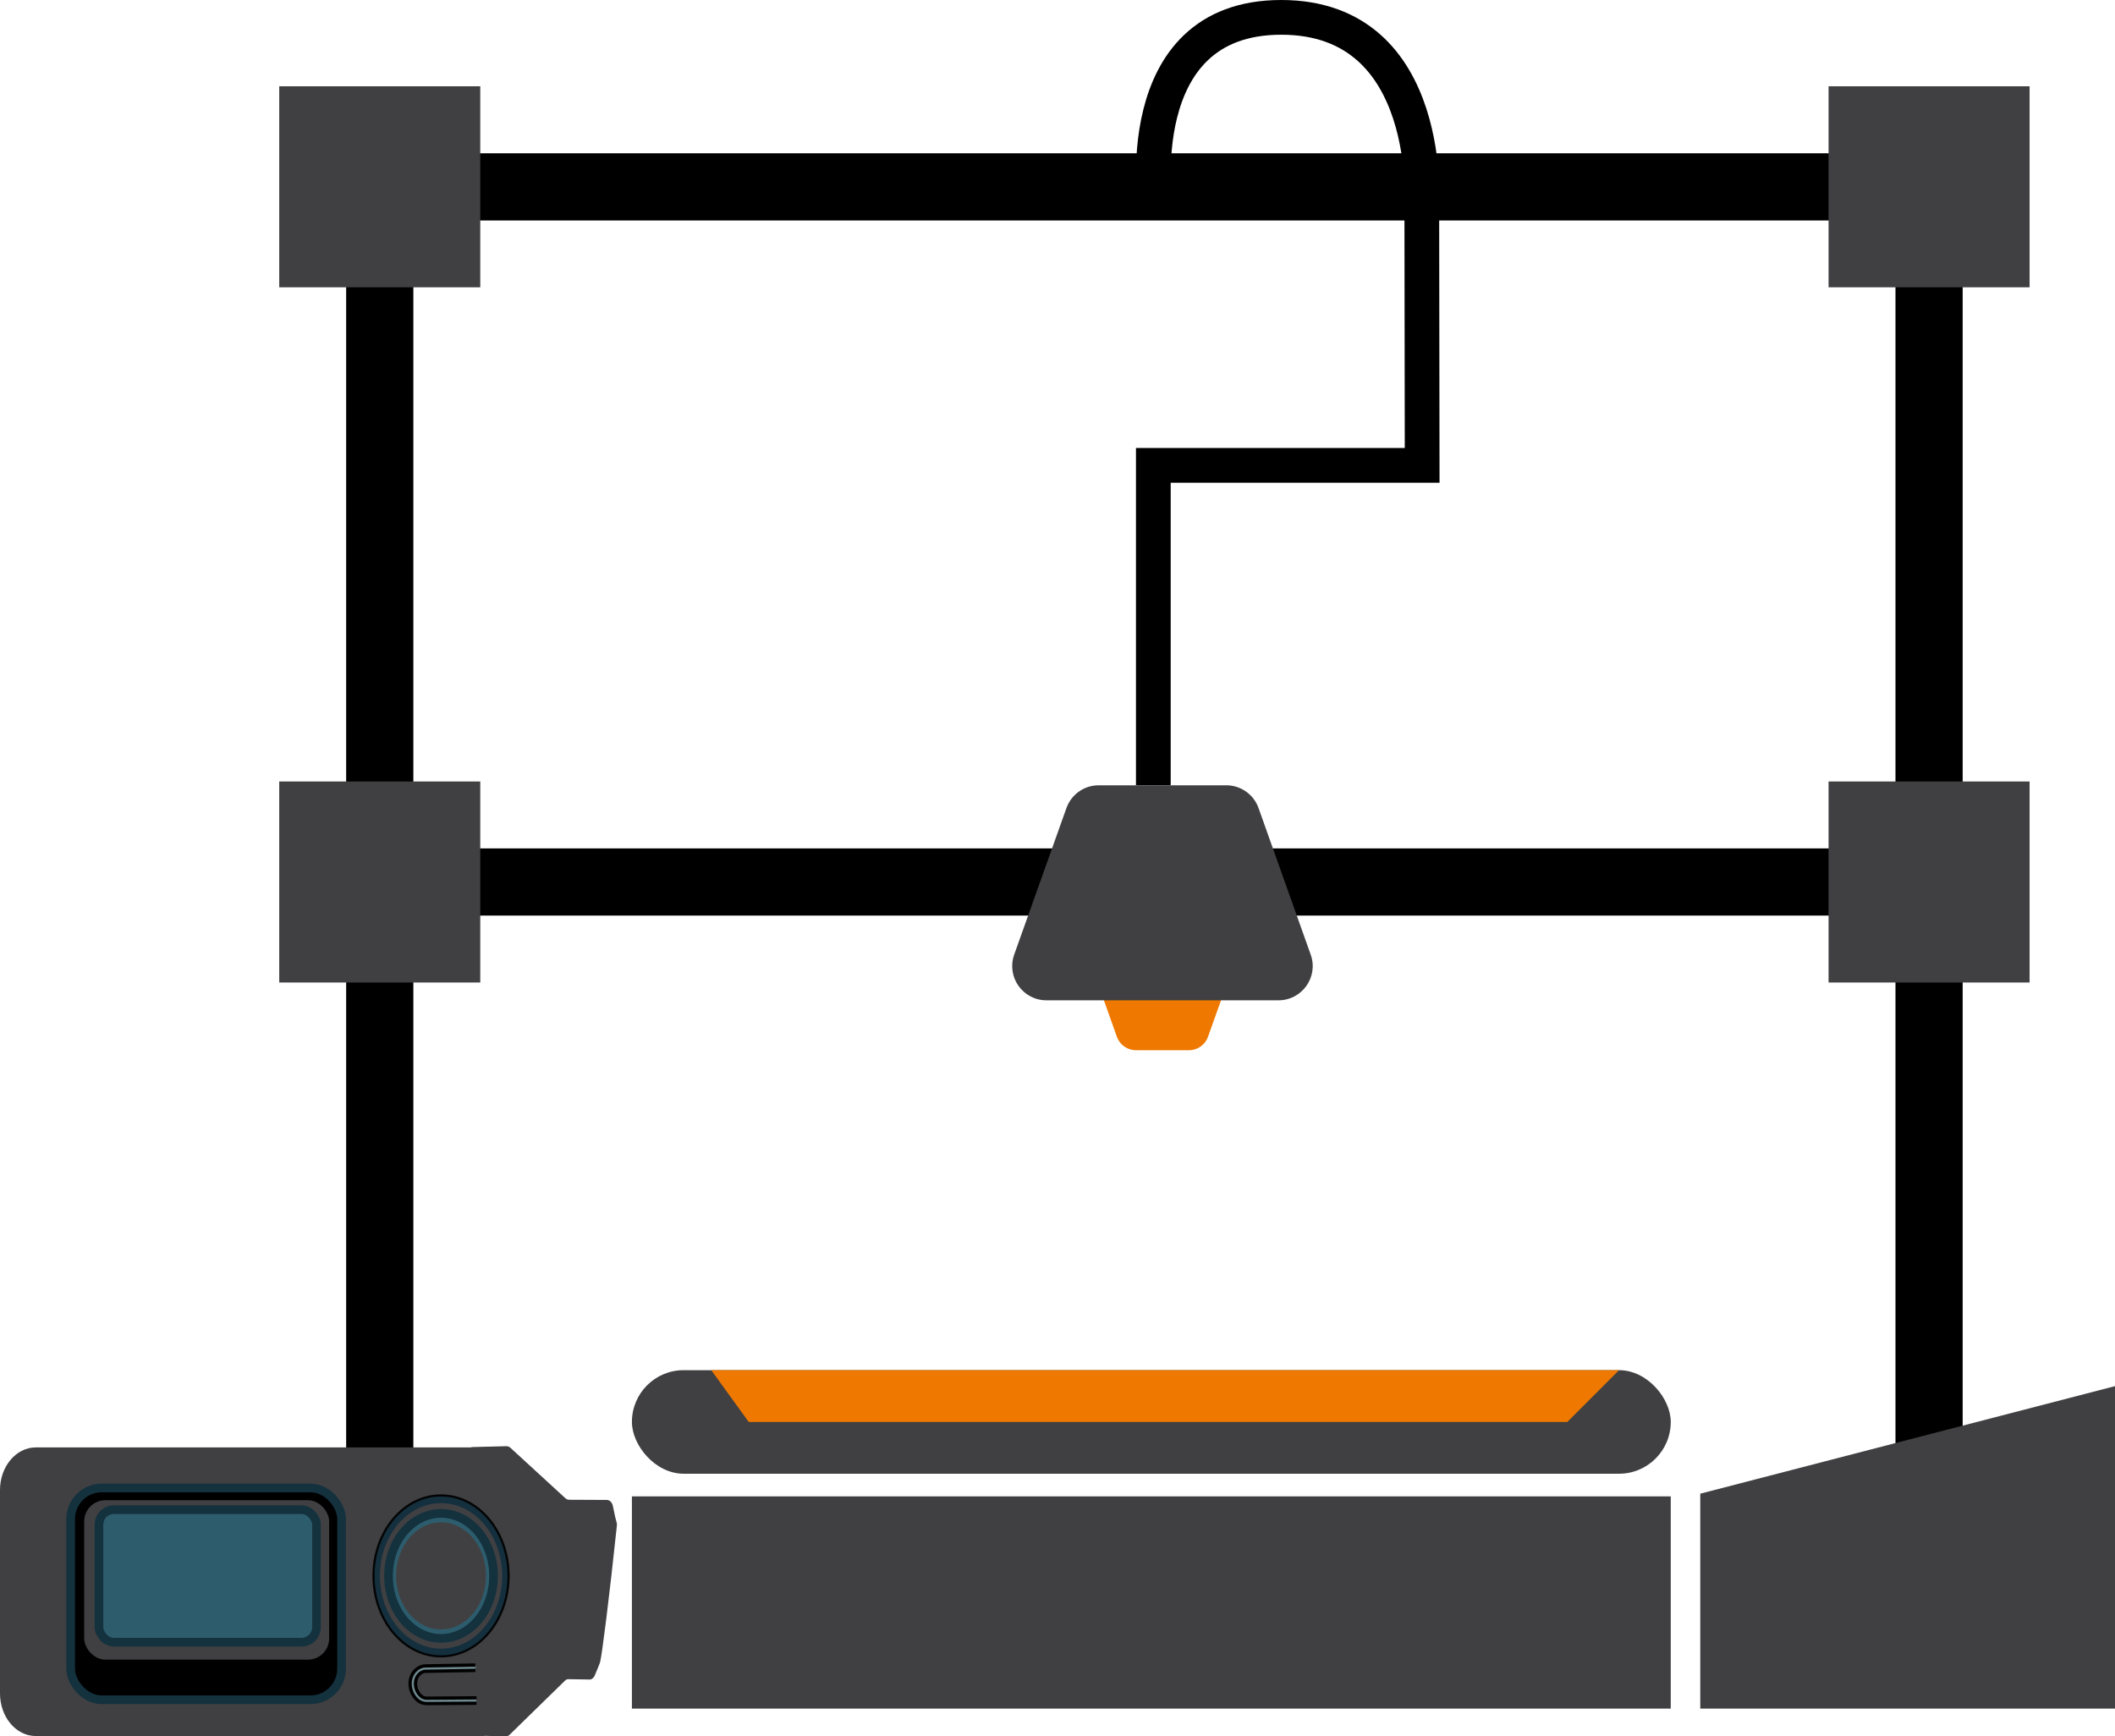 <?xml version="1.0" encoding="UTF-8" standalone="no"?>
<svg
   id="Calque_1"
   viewBox="0 0 243.66 200.04"
   version="1.1"
   sodipodi:docname="du2-mono.svg"
   width="243.66"
   height="200.04"
   inkscape:version="1.2 (dc2aedaf03, 2022-05-15)"
   xmlns:inkscape="http://www.inkscape.org/namespaces/inkscape"
   xmlns:sodipodi="http://sodipodi.sourceforge.net/DTD/sodipodi-0.dtd"
   xmlns="http://www.w3.org/2000/svg"
   xmlns:svg="http://www.w3.org/2000/svg">
  <sodipodi:namedview
     id="namedview469"
     pagecolor="#ffffff"
     bordercolor="#000000"
     borderopacity="0.25"
     inkscape:showpageshadow="2"
     inkscape:pageopacity="0.0"
     inkscape:pagecheckerboard="0"
     inkscape:deskcolor="#d1d1d1"
     showgrid="false"
     inkscape:zoom="3.0716981"
     inkscape:cx="118.17568"
     inkscape:cy="98.47973"
     inkscape:window-width="1920"
     inkscape:window-height="1001"
     inkscape:window-x="-9"
     inkscape:window-y="-9"
     inkscape:window-maximized="1"
     inkscape:current-layer="Calque_1" />
  <defs
     id="defs418">
    <style
       id="style416">.cls-1{stroke-width:7.74px;}.cls-1,.cls-2,.cls-3,.cls-4,.cls-5,.cls-6,.cls-7{stroke-miterlimit:10;}.cls-1,.cls-5,.cls-6{stroke:#000;}.cls-1,.cls-5,.cls-6,.cls-7{fill:none;}.cls-2,.cls-4{stroke:#14313e;}.cls-8{fill:#ef7800;}.cls-9{fill:#404042;}.cls-3{fill:#14303e;stroke:#030404;}.cls-3,.cls-7{stroke-width:.25px;}.cls-4{fill:#2d5d6d;}.cls-5{stroke-width:4px;}.cls-7{stroke:#6e888e;}</style>
  </defs>
  <g
     id="g462"
     transform="translate(-8.11,-34.34)">
    <rect
       class="cls-9"
       x="80.91"
       y="206.73"
       width="119.68"
       height="24.45"
       id="rect420" />
    <polyline
       class="cls-1"
       points="51.86 203.78 51.86 55.87 230.35 55.87 230.35 206.73"
       id="polyline422" />
    <line
       class="cls-1"
       x1="51.86"
       y1="135.95"
       x2="230.35"
       y2="135.95"
       id="line424" />
    <rect
       class="cls-9"
       x="80.91"
       y="192.19"
       width="119.68"
       height="11.93"
       rx="5.96"
       ry="5.96"
       id="rect426" />
    <polygon
       class="cls-8"
       points="188.67,198.16 194.63,192.19 90.05,192.19 94.37,198.16 "
       id="polygon428" />
    <path
       class="cls-9"
       d="m 77.27,225.74 c -0.07,0.27 -0.33,0.89 -0.65,1.64 -0.02,0.04 -0.05,0.12 -0.13,0.21 -0.13,0.16 -0.3,0.24 -0.45,0.24 -0.82,-0.01 -1.64,-0.03 -2.45,-0.04 -0.14,0 -0.27,0.05 -0.38,0.16 -2.14,2.09 -4.28,4.18 -6.42,6.27 -0.11,0.1 -0.24,0.16 -0.38,0.16 l -2.34,-0.06 c 0,0 -0.04,0 -0.06,0 -0.1,0.01 -0.21,0.02 -0.31,0.02 H 12.23 c -2.28,0 -4.12,-2.2 -4.12,-4.91 V 206 c 0,-2.71 1.85,-4.91 4.12,-4.91 h 50.05 c 0,0 0.08,0 0.12,-0.02 0.04,-0.02 0.08,-0.01 0.13,-0.02 1.31,-0.03 2.61,-0.07 3.92,-0.1 0.16,0 0.32,0.06 0.45,0.17 2.11,1.94 4.23,3.88 6.34,5.82 0.12,0.11 0.27,0.18 0.43,0.18 1.45,0 2.89,0.02 4.34,0.02 0.32,0 0.6,0.26 0.69,0.63 l 0.25,1.16 c 0,0 0,0.05 0.01,0.07 l 0.2,0.78 c 0.03,0.1 0.03,0.2 0.02,0.3 -0.91,8.63 -1.72,14.9 -1.92,15.66 z"
       id="path430" />
    <rect
       class="cls-2"
       x="16.25"
       y="205.76"
       width="31.21"
       height="24.4"
       rx="3.58"
       ry="3.58"
       id="rect432" />
    <rect
       class="cls-9"
       x="17.81"
       y="207.17"
       width="28.22"
       height="18.37"
       rx="2.44"
       ry="2.44"
       id="rect434" />
    <rect
       class="cls-4"
       x="19.51"
       y="208.26"
       width="25.06"
       height="15.27"
       rx="1.73"
       ry="1.73"
       id="rect436" />
    <path
       class="cls-6"
       d="m 62.87,226.47 -5.72,0.1 c -0.75,0.01 -1.4,0.67 -1.48,1.55 0,0.04 0,0.08 0,0.13 -0.02,0.67 0.27,1.32 0.75,1.73 0.25,0.21 0.55,0.31 0.85,0.31 l 5.74,-0.04"
       id="path438" />
    <path
       class="cls-7"
       d="m 62.87,226.47 -5.72,0.1 c -0.75,0.01 -1.4,0.67 -1.48,1.55 0,0.04 0,0.08 0,0.13 -0.02,0.67 0.27,1.32 0.75,1.73 0.25,0.21 0.55,0.31 0.85,0.31 l 5.74,-0.04"
       id="path440" />
    <ellipse
       class="cls-3"
       cx="58.92"
       cy="215.89"
       rx="7.78"
       ry="9.27"
       id="ellipse442" />
    <ellipse
       class="cls-9"
       cx="58.92"
       cy="215.89"
       rx="7.04"
       ry="8.38"
       id="ellipse444" />
    <ellipse
       class="cls-4"
       cx="58.92"
       cy="215.89"
       rx="6.05"
       ry="7.2"
       id="ellipse446" />
    <ellipse
       class="cls-9"
       cx="58.92"
       cy="215.89"
       rx="5.18"
       ry="6.17"
       id="ellipse448" />
    <path
       class="cls-5"
       d="m 141.24,58.54 c 0,0 -3.41,-22.2 14.48,-22.2 17.89,0 16.19,22.2 16.19,22.2 l 0.04,29.41 h -30.97 v 36.86"
       id="path450" />
    <polygon
       class="cls-9"
       points="203.99,231.18 203.99,206.42 251.77,194.03 251.77,231.18 "
       id="polygon452" />
    <rect
       class="cls-9"
       x="40.28"
       y="124.37"
       width="23.16"
       height="23.16"
       id="rect454" />
    <rect
       class="cls-9"
       x="40.28"
       y="44.28"
       width="23.16"
       height="23.16"
       id="rect456" />
    <rect
       class="cls-9"
       x="218.77"
       y="124.37"
       width="23.16"
       height="23.16"
       id="rect458" />
    <rect
       class="cls-9"
       x="218.77"
       y="44.28"
       width="23.16"
       height="23.16"
       id="rect460" />
  </g>
  <path
     class="cls-8"
     d="m 130.86,120.99 h 6.12 c 0.98,0 1.86,-0.62 2.19,-1.55 l 2.44,-6.84 c 0.54,-1.52 -0.58,-3.11 -2.19,-3.11 h -10.99 c -1.61,0 -2.73,1.59 -2.19,3.11 l 2.43,6.84 c 0.33,0.93 1.21,1.55 2.19,1.55 z"
     id="path464" />
  <path
     class="cls-9"
     d="m 141.28,90.47 h -14.71 c -1.67,0 -3.15,1.05 -3.71,2.62 l -6.02,16.89 c -0.91,2.57 0.99,5.26 3.71,5.26 h 26.74 c 2.72,0 4.63,-2.7 3.71,-5.26 l -6.01,-16.89 c -0.56,-1.57 -2.05,-2.62 -3.71,-2.62 z"
     id="path466" />
</svg>
